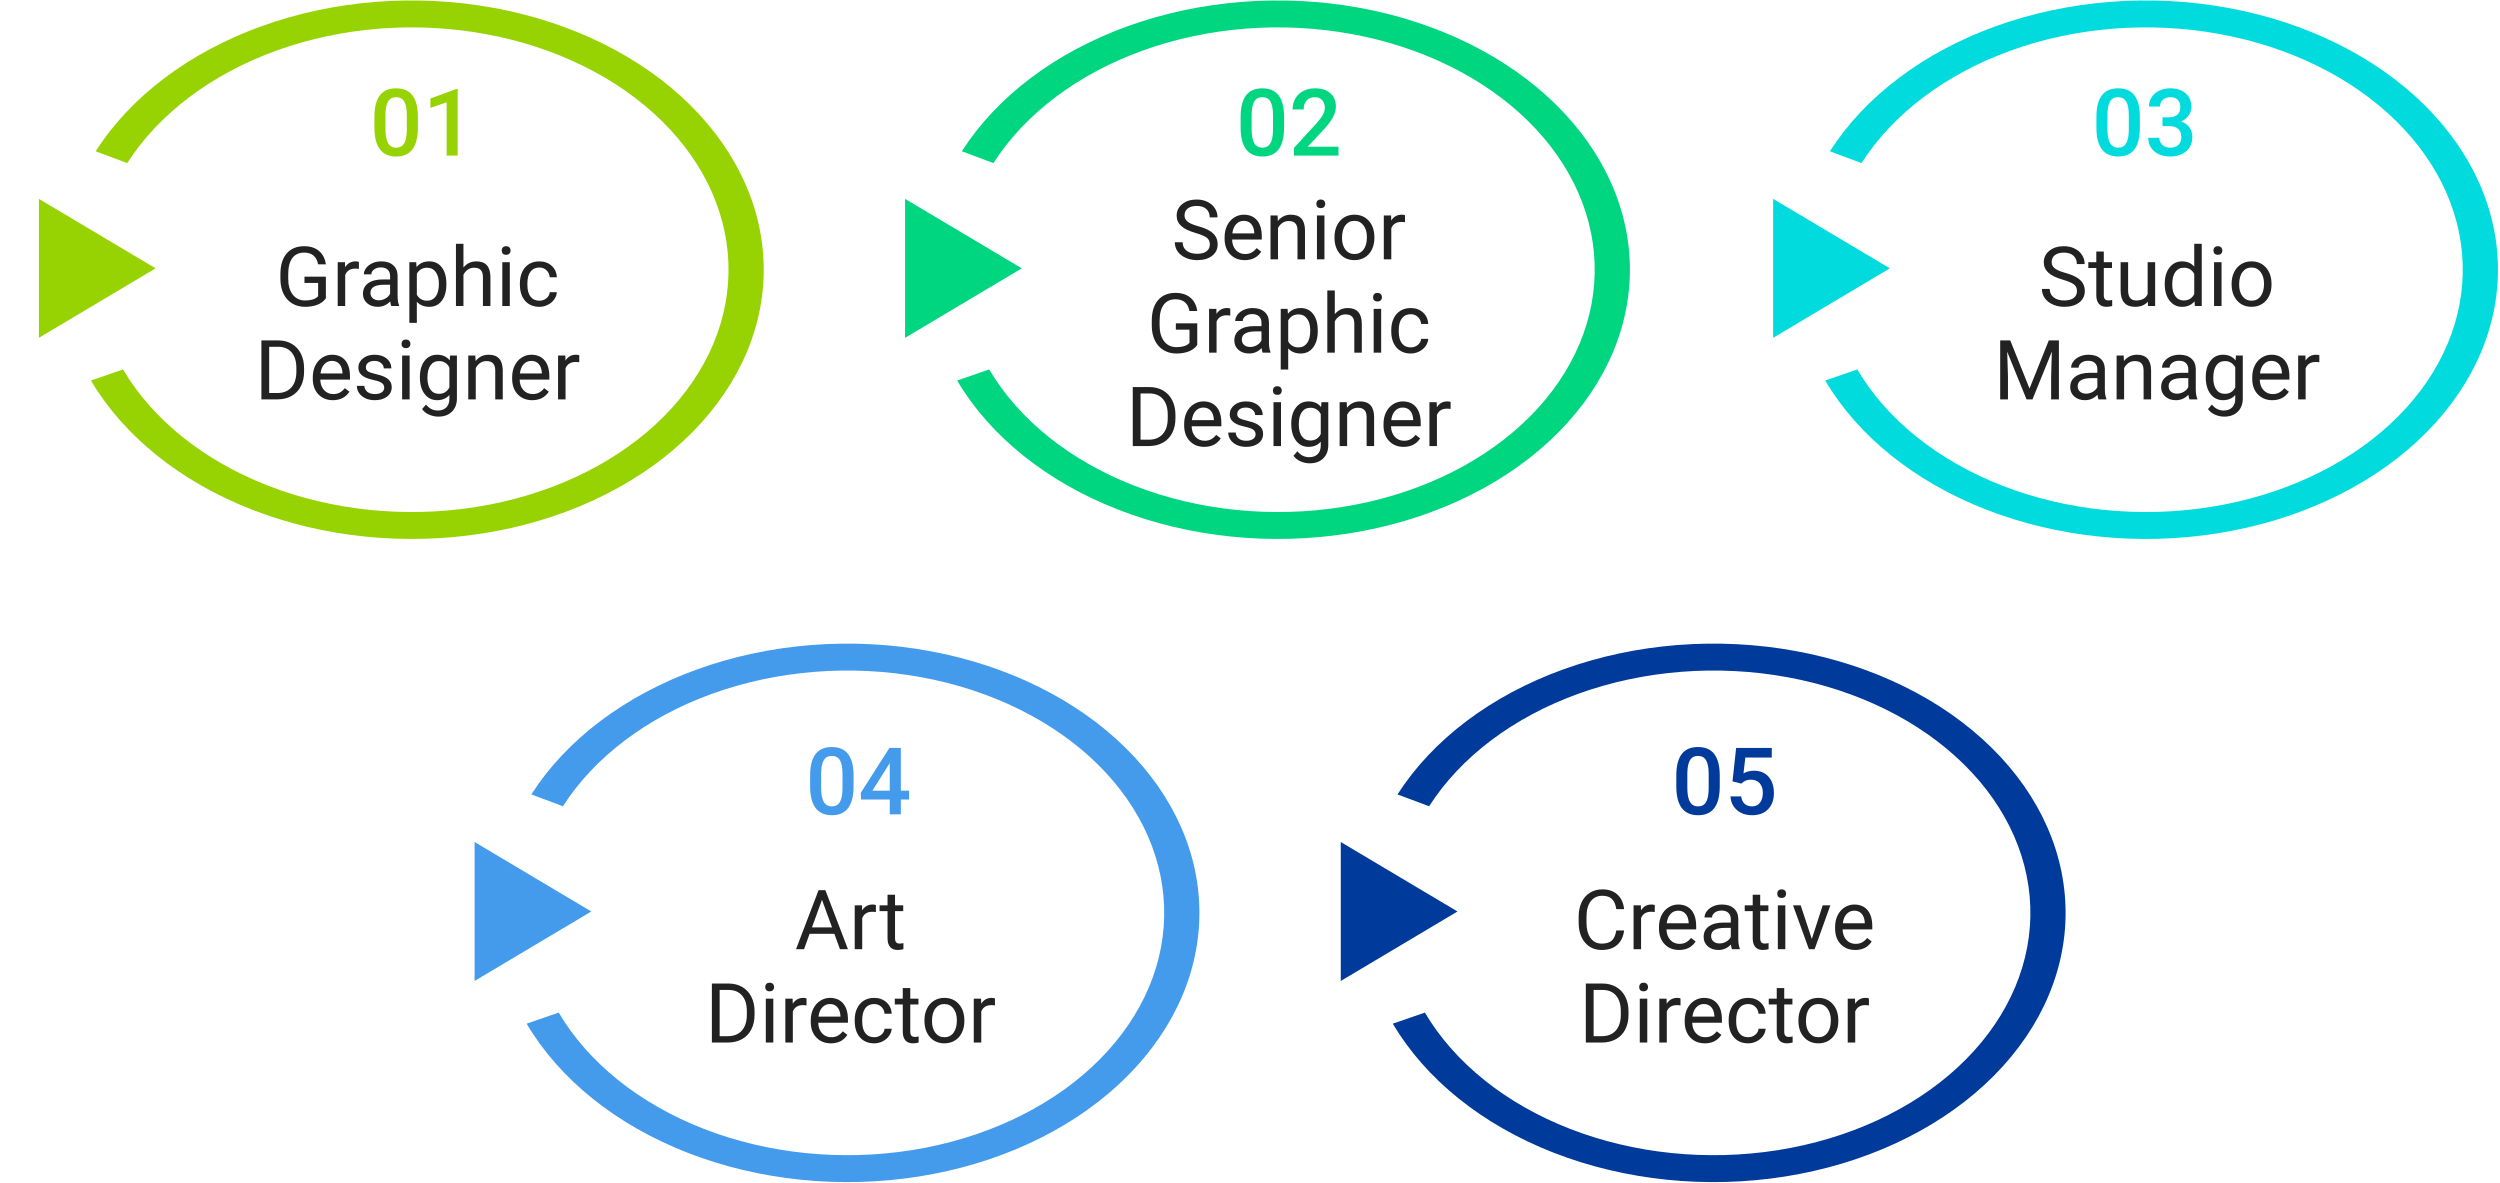 <svg width="482" height="228" viewBox="0 0 482 228" fill="none" xmlns="http://www.w3.org/2000/svg">
	<path d="M160.859 180.031H156.094L155.023 183H153.477L157.82 171.625H159.133L163.484 183H161.945L160.859 180.031ZM156.547 178.797H160.414L158.477 173.477L156.547 178.797ZM168.875 175.844C168.656 175.807 168.419 175.789 168.164 175.789C167.216 175.789 166.573 176.193 166.234 177V183H164.789V174.547H166.195L166.219 175.523C166.693 174.768 167.365 174.391 168.234 174.391C168.516 174.391 168.729 174.427 168.875 174.5V175.844ZM172.562 172.5V174.547H174.141V175.664H172.562V180.906C172.562 181.245 172.633 181.5 172.773 181.672C172.914 181.839 173.154 181.922 173.492 181.922C173.659 181.922 173.888 181.891 174.18 181.828V183C173.799 183.104 173.43 183.156 173.07 183.156C172.424 183.156 171.938 182.961 171.609 182.57C171.281 182.18 171.117 181.625 171.117 180.906V175.664H169.578V174.547H171.117V172.5H172.562ZM137.25 201V189.625H140.461C141.451 189.625 142.326 189.844 143.086 190.281C143.846 190.719 144.432 191.341 144.844 192.148C145.26 192.956 145.471 193.883 145.477 194.93V195.656C145.477 196.729 145.268 197.669 144.852 198.477C144.44 199.284 143.849 199.904 143.078 200.336C142.312 200.768 141.419 200.99 140.398 201H137.25ZM138.75 190.859V199.773H140.328C141.484 199.773 142.383 199.414 143.023 198.695C143.669 197.977 143.992 196.953 143.992 195.625V194.961C143.992 193.669 143.688 192.667 143.078 191.953C142.474 191.234 141.615 190.87 140.5 190.859H138.75ZM149.094 201H147.648V192.547H149.094V201ZM147.531 190.305C147.531 190.07 147.602 189.872 147.742 189.711C147.888 189.549 148.102 189.469 148.383 189.469C148.664 189.469 148.878 189.549 149.023 189.711C149.169 189.872 149.242 190.07 149.242 190.305C149.242 190.539 149.169 190.734 149.023 190.891C148.878 191.047 148.664 191.125 148.383 191.125C148.102 191.125 147.888 191.047 147.742 190.891C147.602 190.734 147.531 190.539 147.531 190.305ZM155.5 193.844C155.281 193.807 155.044 193.789 154.789 193.789C153.841 193.789 153.198 194.193 152.859 195V201H151.414V192.547H152.82L152.844 193.523C153.318 192.768 153.99 192.391 154.859 192.391C155.141 192.391 155.354 192.427 155.5 192.5V193.844ZM160.188 201.156C159.042 201.156 158.109 200.781 157.391 200.031C156.672 199.276 156.312 198.268 156.312 197.008V196.742C156.312 195.904 156.471 195.156 156.789 194.5C157.112 193.839 157.56 193.323 158.133 192.953C158.711 192.578 159.336 192.391 160.008 192.391C161.107 192.391 161.961 192.753 162.57 193.477C163.18 194.201 163.484 195.237 163.484 196.586V197.188H157.758C157.779 198.021 158.021 198.695 158.484 199.211C158.953 199.721 159.547 199.977 160.266 199.977C160.776 199.977 161.208 199.872 161.562 199.664C161.917 199.456 162.227 199.18 162.492 198.836L163.375 199.523C162.667 200.612 161.604 201.156 160.188 201.156ZM160.008 193.578C159.424 193.578 158.935 193.792 158.539 194.219C158.143 194.641 157.898 195.234 157.805 196H162.039V195.891C161.997 195.156 161.799 194.589 161.445 194.188C161.091 193.781 160.612 193.578 160.008 193.578ZM168.555 199.977C169.07 199.977 169.521 199.82 169.906 199.508C170.292 199.195 170.505 198.805 170.547 198.336H171.914C171.888 198.82 171.721 199.281 171.414 199.719C171.107 200.156 170.695 200.505 170.18 200.766C169.669 201.026 169.128 201.156 168.555 201.156C167.404 201.156 166.487 200.773 165.805 200.008C165.128 199.237 164.789 198.185 164.789 196.852V196.609C164.789 195.786 164.94 195.055 165.242 194.414C165.544 193.773 165.977 193.276 166.539 192.922C167.107 192.568 167.776 192.391 168.547 192.391C169.495 192.391 170.281 192.674 170.906 193.242C171.536 193.81 171.872 194.547 171.914 195.453H170.547C170.505 194.906 170.297 194.458 169.922 194.109C169.552 193.755 169.094 193.578 168.547 193.578C167.812 193.578 167.242 193.844 166.836 194.375C166.435 194.901 166.234 195.664 166.234 196.664V196.938C166.234 197.911 166.435 198.661 166.836 199.188C167.237 199.714 167.81 199.977 168.555 199.977ZM175.5 190.5V192.547H177.078V193.664H175.5V198.906C175.5 199.245 175.57 199.5 175.711 199.672C175.852 199.839 176.091 199.922 176.43 199.922C176.596 199.922 176.826 199.891 177.117 199.828V201C176.737 201.104 176.367 201.156 176.008 201.156C175.362 201.156 174.875 200.961 174.547 200.57C174.219 200.18 174.055 199.625 174.055 198.906V193.664H172.516V192.547H174.055V190.5H175.5ZM178.234 196.695C178.234 195.867 178.396 195.122 178.719 194.461C179.047 193.799 179.5 193.289 180.078 192.93C180.661 192.57 181.326 192.391 182.07 192.391C183.221 192.391 184.151 192.789 184.859 193.586C185.573 194.383 185.93 195.443 185.93 196.766V196.867C185.93 197.69 185.771 198.43 185.453 199.086C185.141 199.737 184.69 200.245 184.102 200.609C183.518 200.974 182.846 201.156 182.086 201.156C180.94 201.156 180.01 200.758 179.297 199.961C178.589 199.164 178.234 198.109 178.234 196.797V196.695ZM179.688 196.867C179.688 197.805 179.904 198.557 180.336 199.125C180.773 199.693 181.357 199.977 182.086 199.977C182.82 199.977 183.404 199.69 183.836 199.117C184.268 198.539 184.484 197.732 184.484 196.695C184.484 195.768 184.263 195.018 183.82 194.445C183.383 193.867 182.799 193.578 182.07 193.578C181.357 193.578 180.781 193.862 180.344 194.43C179.906 194.997 179.688 195.81 179.688 196.867ZM191.828 193.844C191.609 193.807 191.372 193.789 191.117 193.789C190.169 193.789 189.526 194.193 189.188 195V201H187.742V192.547H189.148L189.172 193.523C189.646 192.768 190.318 192.391 191.188 192.391C191.469 192.391 191.682 192.427 191.828 192.5V193.844Z" fill="#222222"/>
	<path d="M164.568 151.612C164.568 153.452 164.223 154.841 163.531 155.778C162.846 156.71 161.8 157.176 160.394 157.176C159.011 157.176 157.968 156.722 157.265 155.813C156.567 154.899 156.21 153.549 156.192 151.762V149.547C156.192 147.707 156.535 146.327 157.221 145.407C157.912 144.487 158.964 144.027 160.376 144.027C161.776 144.027 162.819 144.476 163.505 145.372C164.196 146.269 164.551 147.61 164.568 149.397V151.612ZM162.433 149.222C162.433 148.021 162.269 147.142 161.94 146.585C161.612 146.022 161.091 145.741 160.376 145.741C159.679 145.741 159.166 146.008 158.838 146.541C158.51 147.068 158.337 147.895 158.319 149.02V151.92C158.319 153.115 158.486 154.006 158.82 154.592C159.154 155.178 159.679 155.471 160.394 155.471C161.079 155.471 161.586 155.201 161.914 154.662C162.242 154.117 162.415 153.268 162.433 152.113V149.222ZM173.683 152.438H175.273V154.152H173.683V157H171.547V154.152H166.019L165.957 152.852L171.477 144.203H173.683V152.438ZM168.198 152.438H171.547V147.095L171.389 147.376L168.198 152.438Z" fill="#449BEC"/>
	<path d="M331.568 151.612C331.568 153.452 331.223 154.841 330.531 155.778C329.846 156.71 328.8 157.176 327.394 157.176C326.011 157.176 324.968 156.722 324.265 155.813C323.567 154.899 323.21 153.549 323.192 151.762V149.547C323.192 147.707 323.535 146.327 324.221 145.407C324.912 144.487 325.964 144.027 327.376 144.027C328.776 144.027 329.819 144.476 330.505 145.372C331.196 146.269 331.551 147.61 331.568 149.397V151.612ZM329.433 149.222C329.433 148.021 329.269 147.142 328.94 146.585C328.612 146.022 328.091 145.741 327.376 145.741C326.679 145.741 326.166 146.008 325.838 146.541C325.51 147.068 325.337 147.895 325.319 149.02V151.92C325.319 153.115 325.486 154.006 325.82 154.592C326.154 155.178 326.679 155.471 327.394 155.471C328.079 155.471 328.586 155.201 328.914 154.662C329.242 154.117 329.415 153.268 329.433 152.113V149.222ZM334.029 150.654L334.724 144.203H341.597V146.049H336.499L336.147 149.107C336.739 148.768 337.407 148.598 338.151 148.598C339.37 148.598 340.316 148.987 340.99 149.767C341.67 150.546 342.01 151.595 342.01 152.913C342.01 154.214 341.635 155.251 340.885 156.024C340.135 156.792 339.106 157.176 337.8 157.176C336.628 157.176 335.655 156.845 334.882 156.183C334.114 155.515 333.698 154.636 333.634 153.546H335.699C335.781 154.167 336.004 154.645 336.367 154.979C336.73 155.307 337.205 155.471 337.791 155.471C338.447 155.471 338.957 155.236 339.32 154.768C339.689 154.299 339.874 153.66 339.874 152.852C339.874 152.072 339.672 151.457 339.268 151.006C338.863 150.549 338.307 150.32 337.598 150.32C337.211 150.32 336.883 150.373 336.613 150.479C336.344 150.578 336.051 150.777 335.734 151.076L334.029 150.654Z" fill="#003A9B"/>
	<path d="M102.439 153.164C109.225 142.567 120.528 134.055 134.486 129.03C148.444 124.005 164.223 122.768 179.223 125.523C194.223 128.277 207.549 134.858 217.005 144.182C226.46 153.505 231.48 165.015 231.238 176.813C230.997 188.612 225.507 199.996 215.675 209.088C205.842 218.18 192.253 224.439 177.147 226.832C162.042 229.225 146.321 227.611 132.576 222.254C118.831 216.897 107.882 208.118 101.533 197.364L107.718 195.227C113.432 204.906 123.286 212.807 135.657 217.629C148.027 222.45 162.176 223.903 175.771 221.749C189.366 219.595 201.596 213.962 210.445 205.779C219.295 197.596 224.235 187.351 224.453 176.732C224.671 166.113 220.152 155.755 211.642 147.363C203.133 138.972 191.139 133.049 177.639 130.57C164.139 128.091 149.938 129.205 137.376 133.727C124.814 138.249 114.641 145.91 108.533 155.447L102.439 153.164Z" fill="#449BEC"/>
	<path d="M114 175.736L91.5 189.131L91.5 162.341L114 175.736Z" fill="#449BEC"/>
	<path d="M313.125 179.391C312.984 180.594 312.539 181.523 311.789 182.18C311.044 182.831 310.052 183.156 308.812 183.156C307.469 183.156 306.391 182.674 305.578 181.711C304.771 180.747 304.367 179.458 304.367 177.844V176.75C304.367 175.693 304.555 174.763 304.93 173.961C305.31 173.159 305.846 172.544 306.539 172.117C307.232 171.685 308.034 171.469 308.945 171.469C310.154 171.469 311.122 171.807 311.852 172.484C312.581 173.156 313.005 174.089 313.125 175.281H311.617C311.487 174.375 311.203 173.719 310.766 173.312C310.333 172.906 309.727 172.703 308.945 172.703C307.987 172.703 307.234 173.057 306.688 173.766C306.146 174.474 305.875 175.482 305.875 176.789V177.891C305.875 179.125 306.133 180.107 306.648 180.836C307.164 181.565 307.885 181.93 308.812 181.93C309.646 181.93 310.284 181.742 310.727 181.367C311.174 180.987 311.471 180.328 311.617 179.391H313.125ZM319.039 175.844C318.82 175.807 318.583 175.789 318.328 175.789C317.38 175.789 316.737 176.193 316.398 177V183H314.953V174.547H316.359L316.383 175.523C316.857 174.768 317.529 174.391 318.398 174.391C318.68 174.391 318.893 174.427 319.039 174.5V175.844ZM323.727 183.156C322.581 183.156 321.648 182.781 320.93 182.031C320.211 181.276 319.852 180.268 319.852 179.008V178.742C319.852 177.904 320.01 177.156 320.328 176.5C320.651 175.839 321.099 175.323 321.672 174.953C322.25 174.578 322.875 174.391 323.547 174.391C324.646 174.391 325.5 174.753 326.109 175.477C326.719 176.201 327.023 177.237 327.023 178.586V179.188H321.297C321.318 180.021 321.56 180.695 322.023 181.211C322.492 181.721 323.086 181.977 323.805 181.977C324.315 181.977 324.747 181.872 325.102 181.664C325.456 181.456 325.766 181.18 326.031 180.836L326.914 181.523C326.206 182.612 325.143 183.156 323.727 183.156ZM323.547 175.578C322.964 175.578 322.474 175.792 322.078 176.219C321.682 176.641 321.438 177.234 321.344 178H325.578V177.891C325.536 177.156 325.339 176.589 324.984 176.188C324.63 175.781 324.151 175.578 323.547 175.578ZM333.922 183C333.839 182.833 333.771 182.536 333.719 182.109C333.047 182.807 332.245 183.156 331.312 183.156C330.479 183.156 329.794 182.922 329.258 182.453C328.727 181.979 328.461 181.38 328.461 180.656C328.461 179.776 328.794 179.094 329.461 178.609C330.133 178.12 331.076 177.875 332.289 177.875H333.695V177.211C333.695 176.706 333.544 176.305 333.242 176.008C332.94 175.706 332.495 175.555 331.906 175.555C331.391 175.555 330.958 175.685 330.609 175.945C330.26 176.206 330.086 176.521 330.086 176.891H328.633C328.633 176.469 328.781 176.062 329.078 175.672C329.38 175.276 329.786 174.964 330.297 174.734C330.812 174.505 331.378 174.391 331.992 174.391C332.966 174.391 333.729 174.635 334.281 175.125C334.833 175.609 335.12 176.279 335.141 177.133V181.023C335.141 181.799 335.24 182.417 335.438 182.875V183H333.922ZM331.523 181.898C331.977 181.898 332.406 181.781 332.812 181.547C333.219 181.312 333.513 181.008 333.695 180.633V178.898H332.562C330.792 178.898 329.906 179.417 329.906 180.453C329.906 180.906 330.057 181.26 330.359 181.516C330.661 181.771 331.049 181.898 331.523 181.898ZM339.367 172.5V174.547H340.945V175.664H339.367V180.906C339.367 181.245 339.438 181.5 339.578 181.672C339.719 181.839 339.958 181.922 340.297 181.922C340.464 181.922 340.693 181.891 340.984 181.828V183C340.604 183.104 340.234 183.156 339.875 183.156C339.229 183.156 338.742 182.961 338.414 182.57C338.086 182.18 337.922 181.625 337.922 180.906V175.664H336.383V174.547H337.922V172.5H339.367ZM344.211 183H342.766V174.547H344.211V183ZM342.648 172.305C342.648 172.07 342.719 171.872 342.859 171.711C343.005 171.549 343.219 171.469 343.5 171.469C343.781 171.469 343.995 171.549 344.141 171.711C344.286 171.872 344.359 172.07 344.359 172.305C344.359 172.539 344.286 172.734 344.141 172.891C343.995 173.047 343.781 173.125 343.5 173.125C343.219 173.125 343.005 173.047 342.859 172.891C342.719 172.734 342.648 172.539 342.648 172.305ZM349.32 181.039L351.414 174.547H352.891L349.859 183H348.758L345.695 174.547H347.172L349.32 181.039ZM357.68 183.156C356.534 183.156 355.602 182.781 354.883 182.031C354.164 181.276 353.805 180.268 353.805 179.008V178.742C353.805 177.904 353.964 177.156 354.281 176.5C354.604 175.839 355.052 175.323 355.625 174.953C356.203 174.578 356.828 174.391 357.5 174.391C358.599 174.391 359.453 174.753 360.062 175.477C360.672 176.201 360.977 177.237 360.977 178.586V179.188H355.25C355.271 180.021 355.513 180.695 355.977 181.211C356.445 181.721 357.039 181.977 357.758 181.977C358.268 181.977 358.701 181.872 359.055 181.664C359.409 181.456 359.719 181.18 359.984 180.836L360.867 181.523C360.159 182.612 359.096 183.156 357.68 183.156ZM357.5 175.578C356.917 175.578 356.427 175.792 356.031 176.219C355.635 176.641 355.391 177.234 355.297 178H359.531V177.891C359.49 177.156 359.292 176.589 358.938 176.188C358.583 175.781 358.104 175.578 357.5 175.578ZM305.75 201V189.625H308.961C309.951 189.625 310.826 189.844 311.586 190.281C312.346 190.719 312.932 191.341 313.344 192.148C313.76 192.956 313.971 193.883 313.977 194.93V195.656C313.977 196.729 313.768 197.669 313.352 198.477C312.94 199.284 312.349 199.904 311.578 200.336C310.812 200.768 309.919 200.99 308.898 201H305.75ZM307.25 190.859V199.773H308.828C309.984 199.773 310.883 199.414 311.523 198.695C312.169 197.977 312.492 196.953 312.492 195.625V194.961C312.492 193.669 312.188 192.667 311.578 191.953C310.974 191.234 310.115 190.87 309 190.859H307.25ZM317.594 201H316.148V192.547H317.594V201ZM316.031 190.305C316.031 190.07 316.102 189.872 316.242 189.711C316.388 189.549 316.602 189.469 316.883 189.469C317.164 189.469 317.378 189.549 317.523 189.711C317.669 189.872 317.742 190.07 317.742 190.305C317.742 190.539 317.669 190.734 317.523 190.891C317.378 191.047 317.164 191.125 316.883 191.125C316.602 191.125 316.388 191.047 316.242 190.891C316.102 190.734 316.031 190.539 316.031 190.305ZM324 193.844C323.781 193.807 323.544 193.789 323.289 193.789C322.341 193.789 321.698 194.193 321.359 195V201H319.914V192.547H321.32L321.344 193.523C321.818 192.768 322.49 192.391 323.359 192.391C323.641 192.391 323.854 192.427 324 192.5V193.844ZM328.688 201.156C327.542 201.156 326.609 200.781 325.891 200.031C325.172 199.276 324.812 198.268 324.812 197.008V196.742C324.812 195.904 324.971 195.156 325.289 194.5C325.612 193.839 326.06 193.323 326.633 192.953C327.211 192.578 327.836 192.391 328.508 192.391C329.607 192.391 330.461 192.753 331.07 193.477C331.68 194.201 331.984 195.237 331.984 196.586V197.188H326.258C326.279 198.021 326.521 198.695 326.984 199.211C327.453 199.721 328.047 199.977 328.766 199.977C329.276 199.977 329.708 199.872 330.062 199.664C330.417 199.456 330.727 199.18 330.992 198.836L331.875 199.523C331.167 200.612 330.104 201.156 328.688 201.156ZM328.508 193.578C327.924 193.578 327.435 193.792 327.039 194.219C326.643 194.641 326.398 195.234 326.305 196H330.539V195.891C330.497 195.156 330.299 194.589 329.945 194.188C329.591 193.781 329.112 193.578 328.508 193.578ZM337.055 199.977C337.57 199.977 338.021 199.82 338.406 199.508C338.792 199.195 339.005 198.805 339.047 198.336H340.414C340.388 198.82 340.221 199.281 339.914 199.719C339.607 200.156 339.195 200.505 338.68 200.766C338.169 201.026 337.628 201.156 337.055 201.156C335.904 201.156 334.987 200.773 334.305 200.008C333.628 199.237 333.289 198.185 333.289 196.852V196.609C333.289 195.786 333.44 195.055 333.742 194.414C334.044 193.773 334.477 193.276 335.039 192.922C335.607 192.568 336.276 192.391 337.047 192.391C337.995 192.391 338.781 192.674 339.406 193.242C340.036 193.81 340.372 194.547 340.414 195.453H339.047C339.005 194.906 338.797 194.458 338.422 194.109C338.052 193.755 337.594 193.578 337.047 193.578C336.312 193.578 335.742 193.844 335.336 194.375C334.935 194.901 334.734 195.664 334.734 196.664V196.938C334.734 197.911 334.935 198.661 335.336 199.188C335.737 199.714 336.31 199.977 337.055 199.977ZM344 190.5V192.547H345.578V193.664H344V198.906C344 199.245 344.07 199.5 344.211 199.672C344.352 199.839 344.591 199.922 344.93 199.922C345.096 199.922 345.326 199.891 345.617 199.828V201C345.237 201.104 344.867 201.156 344.508 201.156C343.862 201.156 343.375 200.961 343.047 200.57C342.719 200.18 342.555 199.625 342.555 198.906V193.664H341.016V192.547H342.555V190.5H344ZM346.734 196.695C346.734 195.867 346.896 195.122 347.219 194.461C347.547 193.799 348 193.289 348.578 192.93C349.161 192.57 349.826 192.391 350.57 192.391C351.721 192.391 352.651 192.789 353.359 193.586C354.073 194.383 354.43 195.443 354.43 196.766V196.867C354.43 197.69 354.271 198.43 353.953 199.086C353.641 199.737 353.19 200.245 352.602 200.609C352.018 200.974 351.346 201.156 350.586 201.156C349.44 201.156 348.51 200.758 347.797 199.961C347.089 199.164 346.734 198.109 346.734 196.797V196.695ZM348.188 196.867C348.188 197.805 348.404 198.557 348.836 199.125C349.273 199.693 349.857 199.977 350.586 199.977C351.32 199.977 351.904 199.69 352.336 199.117C352.768 198.539 352.984 197.732 352.984 196.695C352.984 195.768 352.763 195.018 352.32 194.445C351.883 193.867 351.299 193.578 350.57 193.578C349.857 193.578 349.281 193.862 348.844 194.43C348.406 194.997 348.188 195.81 348.188 196.867ZM360.328 193.844C360.109 193.807 359.872 193.789 359.617 193.789C358.669 193.789 358.026 194.193 357.688 195V201H356.242V192.547H357.648L357.672 193.523C358.146 192.768 358.818 192.391 359.688 192.391C359.969 192.391 360.182 192.427 360.328 192.5V193.844Z" fill="#222222"/>
	<path d="M269.439 153.164C276.225 142.567 287.528 134.055 301.486 129.03C315.444 124.005 331.223 122.768 346.223 125.523C361.223 128.277 374.549 134.858 384.005 144.182C393.46 153.505 398.48 165.015 398.238 176.813C397.997 188.612 392.507 199.996 382.675 209.088C372.842 218.18 359.253 224.439 344.147 226.832C329.042 229.225 313.321 227.611 299.576 222.254C285.831 216.897 274.882 208.118 268.533 197.364L274.718 195.227C280.432 204.906 290.286 212.807 302.657 217.629C315.027 222.45 329.176 223.903 342.771 221.749C356.366 219.595 368.596 213.962 377.445 205.779C386.295 197.596 391.235 187.351 391.453 176.732C391.671 166.113 387.152 155.755 378.642 147.363C370.133 138.972 358.139 133.049 344.639 130.57C331.139 128.091 316.938 129.205 304.376 133.727C291.814 138.249 281.641 145.91 275.533 155.447L269.439 153.164Z" fill="#003A9B"/>
	<path d="M281 175.736L258.5 189.131L258.5 162.341L281 175.736Z" fill="#003A9B"/>
	<path d="M62.828 57.508C62.443 58.06 61.904 58.474 61.211 58.75C60.523 59.021 59.721 59.156 58.805 59.156C57.878 59.156 57.055 58.94 56.336 58.508C55.617 58.07 55.06 57.45 54.664 56.648C54.273 55.846 54.073 54.917 54.062 53.859V52.867C54.062 51.154 54.461 49.825 55.258 48.883C56.06 47.94 57.185 47.469 58.633 47.469C59.82 47.469 60.776 47.773 61.5 48.383C62.224 48.987 62.667 49.846 62.828 50.961H61.328C61.047 49.456 60.151 48.703 58.641 48.703C57.635 48.703 56.872 49.057 56.352 49.766C55.836 50.469 55.575 51.49 55.57 52.828V53.758C55.57 55.034 55.862 56.05 56.445 56.805C57.029 57.555 57.818 57.93 58.812 57.93C59.375 57.93 59.867 57.867 60.289 57.742C60.711 57.617 61.06 57.406 61.336 57.109V54.555H58.703V53.336H62.828V57.508ZM69.195 51.844C68.977 51.807 68.74 51.789 68.484 51.789C67.537 51.789 66.893 52.193 66.555 53V59H65.109V50.547H66.516L66.539 51.523C67.013 50.768 67.685 50.391 68.555 50.391C68.836 50.391 69.049 50.427 69.195 50.5V51.844ZM75.438 59C75.354 58.833 75.287 58.536 75.234 58.109C74.562 58.807 73.76 59.156 72.828 59.156C71.995 59.156 71.31 58.922 70.773 58.453C70.242 57.979 69.977 57.38 69.977 56.656C69.977 55.776 70.31 55.094 70.977 54.609C71.648 54.12 72.591 53.875 73.805 53.875H75.211V53.211C75.211 52.706 75.06 52.305 74.758 52.008C74.456 51.706 74.01 51.555 73.422 51.555C72.906 51.555 72.474 51.685 72.125 51.945C71.776 52.206 71.602 52.521 71.602 52.891H70.148C70.148 52.469 70.297 52.062 70.594 51.672C70.896 51.276 71.302 50.964 71.812 50.734C72.328 50.505 72.893 50.391 73.508 50.391C74.482 50.391 75.245 50.635 75.797 51.125C76.349 51.609 76.635 52.279 76.656 53.133V57.023C76.656 57.8 76.755 58.417 76.953 58.875V59H75.438ZM73.039 57.898C73.492 57.898 73.922 57.781 74.328 57.547C74.734 57.312 75.029 57.008 75.211 56.633V54.898H74.078C72.307 54.898 71.422 55.417 71.422 56.453C71.422 56.906 71.573 57.26 71.875 57.516C72.177 57.771 72.565 57.898 73.039 57.898ZM86.062 54.867C86.062 56.154 85.768 57.19 85.18 57.977C84.591 58.763 83.794 59.156 82.789 59.156C81.763 59.156 80.956 58.831 80.367 58.18V62.25H78.922V50.547H80.242L80.312 51.484C80.901 50.755 81.719 50.391 82.766 50.391C83.781 50.391 84.583 50.773 85.172 51.539C85.766 52.305 86.062 53.37 86.062 54.734V54.867ZM84.617 54.703C84.617 53.75 84.414 52.997 84.008 52.445C83.602 51.893 83.044 51.617 82.336 51.617C81.461 51.617 80.805 52.005 80.367 52.781V56.82C80.799 57.591 81.461 57.977 82.352 57.977C83.044 57.977 83.594 57.703 84 57.156C84.412 56.604 84.617 55.786 84.617 54.703ZM89.352 51.57C89.992 50.784 90.826 50.391 91.852 50.391C93.638 50.391 94.539 51.398 94.555 53.414V59H93.109V53.406C93.104 52.797 92.963 52.346 92.688 52.055C92.417 51.763 91.992 51.617 91.414 51.617C90.945 51.617 90.534 51.742 90.18 51.992C89.826 52.242 89.549 52.57 89.352 52.977V59H87.906V47H89.352V51.57ZM98.289 59H96.844V50.547H98.289V59ZM96.727 48.305C96.727 48.07 96.797 47.872 96.938 47.711C97.083 47.55 97.297 47.469 97.578 47.469C97.859 47.469 98.073 47.55 98.219 47.711C98.365 47.872 98.438 48.07 98.438 48.305C98.438 48.539 98.365 48.734 98.219 48.891C98.073 49.047 97.859 49.125 97.578 49.125C97.297 49.125 97.083 49.047 96.938 48.891C96.797 48.734 96.727 48.539 96.727 48.305ZM104 57.977C104.516 57.977 104.966 57.82 105.352 57.508C105.737 57.195 105.951 56.805 105.992 56.336H107.359C107.333 56.82 107.167 57.281 106.859 57.719C106.552 58.156 106.141 58.505 105.625 58.766C105.115 59.026 104.573 59.156 104 59.156C102.849 59.156 101.932 58.773 101.25 58.008C100.573 57.237 100.234 56.185 100.234 54.852V54.609C100.234 53.786 100.385 53.055 100.688 52.414C100.99 51.773 101.422 51.276 101.984 50.922C102.552 50.568 103.221 50.391 103.992 50.391C104.94 50.391 105.727 50.675 106.352 51.242C106.982 51.81 107.318 52.547 107.359 53.453H105.992C105.951 52.906 105.742 52.458 105.367 52.109C104.997 51.755 104.539 51.578 103.992 51.578C103.258 51.578 102.688 51.844 102.281 52.375C101.88 52.901 101.68 53.664 101.68 54.664V54.938C101.68 55.911 101.88 56.661 102.281 57.188C102.682 57.714 103.255 57.977 104 57.977ZM50.398 77V65.625H53.609C54.599 65.625 55.474 65.844 56.234 66.281C56.995 66.719 57.581 67.341 57.992 68.148C58.409 68.956 58.62 69.883 58.625 70.93V71.656C58.625 72.729 58.417 73.669 58 74.477C57.589 75.284 56.997 75.904 56.227 76.336C55.461 76.768 54.568 76.99 53.547 77H50.398ZM51.898 66.859V75.773H53.477C54.633 75.773 55.531 75.414 56.172 74.695C56.818 73.977 57.141 72.953 57.141 71.625V70.961C57.141 69.669 56.836 68.667 56.227 67.953C55.622 67.234 54.763 66.87 53.648 66.859H51.898ZM64.18 77.156C63.034 77.156 62.102 76.781 61.383 76.031C60.664 75.276 60.305 74.268 60.305 73.008V72.742C60.305 71.904 60.464 71.156 60.781 70.5C61.104 69.838 61.552 69.323 62.125 68.953C62.703 68.578 63.328 68.391 64 68.391C65.099 68.391 65.953 68.753 66.562 69.477C67.172 70.201 67.477 71.237 67.477 72.586V73.188H61.75C61.771 74.021 62.013 74.695 62.477 75.211C62.945 75.721 63.539 75.977 64.258 75.977C64.768 75.977 65.201 75.872 65.555 75.664C65.909 75.456 66.219 75.18 66.484 74.836L67.367 75.523C66.659 76.612 65.596 77.156 64.18 77.156ZM64 69.578C63.417 69.578 62.927 69.792 62.531 70.219C62.135 70.641 61.891 71.234 61.797 72H66.031V71.891C65.99 71.156 65.792 70.588 65.438 70.188C65.083 69.781 64.604 69.578 64 69.578ZM74.078 74.758C74.078 74.367 73.93 74.065 73.633 73.852C73.341 73.633 72.828 73.445 72.094 73.289C71.365 73.133 70.784 72.945 70.352 72.727C69.924 72.508 69.607 72.247 69.398 71.945C69.195 71.643 69.094 71.284 69.094 70.867C69.094 70.174 69.385 69.588 69.969 69.109C70.557 68.63 71.307 68.391 72.219 68.391C73.177 68.391 73.953 68.638 74.547 69.133C75.146 69.628 75.445 70.26 75.445 71.031H73.992C73.992 70.635 73.823 70.294 73.484 70.008C73.151 69.721 72.729 69.578 72.219 69.578C71.693 69.578 71.281 69.693 70.984 69.922C70.688 70.151 70.539 70.451 70.539 70.82C70.539 71.169 70.677 71.432 70.953 71.609C71.229 71.787 71.727 71.956 72.445 72.117C73.169 72.279 73.755 72.471 74.203 72.695C74.651 72.919 74.982 73.19 75.195 73.508C75.414 73.82 75.523 74.203 75.523 74.656C75.523 75.412 75.221 76.018 74.617 76.477C74.013 76.93 73.229 77.156 72.266 77.156C71.588 77.156 70.99 77.037 70.469 76.797C69.948 76.557 69.539 76.224 69.242 75.797C68.951 75.365 68.805 74.898 68.805 74.398H70.25C70.276 74.883 70.469 75.268 70.828 75.555C71.193 75.836 71.672 75.977 72.266 75.977C72.812 75.977 73.25 75.867 73.578 75.648C73.912 75.424 74.078 75.128 74.078 74.758ZM78.977 77H77.531V68.547H78.977V77ZM77.414 66.305C77.414 66.07 77.484 65.872 77.625 65.711C77.771 65.549 77.984 65.469 78.266 65.469C78.547 65.469 78.76 65.549 78.906 65.711C79.052 65.872 79.125 66.07 79.125 66.305C79.125 66.539 79.052 66.734 78.906 66.891C78.76 67.047 78.547 67.125 78.266 67.125C77.984 67.125 77.771 67.047 77.625 66.891C77.484 66.734 77.414 66.539 77.414 66.305ZM80.953 72.703C80.953 71.385 81.258 70.338 81.867 69.562C82.477 68.781 83.284 68.391 84.289 68.391C85.32 68.391 86.125 68.755 86.703 69.484L86.773 68.547H88.094V76.797C88.094 77.891 87.768 78.753 87.117 79.383C86.471 80.013 85.602 80.328 84.508 80.328C83.898 80.328 83.302 80.198 82.719 79.938C82.135 79.677 81.69 79.32 81.383 78.867L82.133 78C82.753 78.766 83.51 79.148 84.406 79.148C85.109 79.148 85.656 78.951 86.047 78.555C86.443 78.159 86.641 77.602 86.641 76.883V76.156C86.062 76.823 85.273 77.156 84.273 77.156C83.284 77.156 82.482 76.758 81.867 75.961C81.258 75.164 80.953 74.078 80.953 72.703ZM82.406 72.867C82.406 73.82 82.602 74.57 82.992 75.117C83.383 75.659 83.93 75.93 84.633 75.93C85.544 75.93 86.213 75.516 86.641 74.688V70.828C86.198 70.021 85.534 69.617 84.648 69.617C83.945 69.617 83.396 69.891 83 70.438C82.604 70.984 82.406 71.794 82.406 72.867ZM91.648 68.547L91.695 69.609C92.341 68.797 93.185 68.391 94.227 68.391C96.013 68.391 96.914 69.398 96.93 71.414V77H95.484V71.406C95.479 70.797 95.338 70.346 95.062 70.055C94.792 69.763 94.367 69.617 93.789 69.617C93.32 69.617 92.909 69.742 92.555 69.992C92.201 70.242 91.924 70.57 91.727 70.977V77H90.281V68.547H91.648ZM102.617 77.156C101.471 77.156 100.539 76.781 99.82 76.031C99.102 75.276 98.742 74.268 98.742 73.008V72.742C98.742 71.904 98.901 71.156 99.219 70.5C99.542 69.838 99.99 69.323 100.562 68.953C101.141 68.578 101.766 68.391 102.438 68.391C103.536 68.391 104.391 68.753 105 69.477C105.609 70.201 105.914 71.237 105.914 72.586V73.188H100.188C100.208 74.021 100.451 74.695 100.914 75.211C101.383 75.721 101.977 75.977 102.695 75.977C103.206 75.977 103.638 75.872 103.992 75.664C104.346 75.456 104.656 75.18 104.922 74.836L105.805 75.523C105.096 76.612 104.034 77.156 102.617 77.156ZM102.438 69.578C101.854 69.578 101.365 69.792 100.969 70.219C100.573 70.641 100.328 71.234 100.234 72H104.469V71.891C104.427 71.156 104.229 70.588 103.875 70.188C103.521 69.781 103.042 69.578 102.438 69.578ZM111.68 69.844C111.461 69.807 111.224 69.789 110.969 69.789C110.021 69.789 109.378 70.193 109.039 71V77H107.594V68.547H109L109.023 69.523C109.497 68.768 110.169 68.391 111.039 68.391C111.32 68.391 111.534 68.427 111.68 68.5V69.844Z" fill="#222222"/>
	<path d="M80.568 24.612C80.568 26.452 80.223 27.841 79.531 28.778C78.846 29.71 77.8 30.176 76.394 30.176C75.011 30.176 73.968 29.722 73.265 28.814C72.567 27.899 72.21 26.549 72.192 24.762V22.547C72.192 20.707 72.535 19.327 73.221 18.407C73.912 17.487 74.964 17.027 76.376 17.027C77.776 17.027 78.819 17.476 79.505 18.372C80.196 19.269 80.551 20.61 80.568 22.398V24.612ZM78.433 22.222C78.433 21.02 78.269 20.142 77.94 19.585C77.612 19.023 77.091 18.741 76.376 18.741C75.679 18.741 75.166 19.008 74.838 19.541C74.51 20.068 74.337 20.895 74.319 22.02V24.92C74.319 26.115 74.486 27.006 74.82 27.592C75.154 28.178 75.679 28.471 76.394 28.471C77.079 28.471 77.586 28.201 77.914 27.662C78.242 27.117 78.415 26.268 78.433 25.113V22.222ZM88.241 30H86.114V19.726L82.977 20.798V18.996L87.969 17.159H88.241V30Z" fill="#97D302"/>
	<path d="M247.568 24.612C247.568 26.452 247.223 27.841 246.531 28.778C245.846 29.71 244.8 30.176 243.394 30.176C242.011 30.176 240.968 29.722 240.265 28.814C239.567 27.899 239.21 26.549 239.192 24.762V22.547C239.192 20.707 239.535 19.327 240.221 18.407C240.912 17.487 241.964 17.027 243.376 17.027C244.776 17.027 245.819 17.476 246.505 18.372C247.196 19.269 247.551 20.61 247.568 22.398V24.612ZM245.433 22.222C245.433 21.02 245.269 20.142 244.94 19.585C244.612 19.023 244.091 18.741 243.376 18.741C242.679 18.741 242.166 19.008 241.838 19.541C241.51 20.068 241.337 20.895 241.319 22.02V24.92C241.319 26.115 241.486 27.006 241.82 27.592C242.154 28.178 242.679 28.471 243.394 28.471C244.079 28.471 244.586 28.201 244.914 27.662C245.242 27.117 245.415 26.268 245.433 25.113V22.222ZM258.062 30H249.458V28.532L253.721 23.883C254.336 23.197 254.772 22.626 255.03 22.169C255.294 21.706 255.426 21.243 255.426 20.78C255.426 20.171 255.253 19.679 254.907 19.304C254.567 18.929 254.107 18.741 253.527 18.741C252.836 18.741 252.3 18.952 251.919 19.374C251.538 19.796 251.348 20.373 251.348 21.105H249.212C249.212 20.326 249.388 19.626 249.739 19.005C250.097 18.378 250.604 17.892 251.26 17.546C251.922 17.2 252.684 17.027 253.545 17.027C254.787 17.027 255.766 17.341 256.48 17.968C257.201 18.589 257.562 19.45 257.562 20.552C257.562 21.19 257.38 21.861 257.017 22.564C256.659 23.262 256.07 24.056 255.25 24.946L252.121 28.295H258.062V30Z" fill="#00D680"/>
	<path d="M412.568 24.612C412.568 26.452 412.223 27.841 411.531 28.778C410.846 29.71 409.8 30.176 408.394 30.176C407.011 30.176 405.968 29.722 405.265 28.814C404.567 27.899 404.21 26.549 404.192 24.762V22.547C404.192 20.707 404.535 19.327 405.221 18.407C405.912 17.487 406.964 17.027 408.376 17.027C409.776 17.027 410.819 17.476 411.505 18.372C412.196 19.269 412.551 20.61 412.568 22.398V24.612ZM410.433 22.222C410.433 21.02 410.269 20.142 409.94 19.585C409.612 19.023 409.091 18.741 408.376 18.741C407.679 18.741 407.166 19.008 406.838 19.541C406.51 20.068 406.337 20.895 406.319 22.02V24.92C406.319 26.115 406.486 27.006 406.82 27.592C407.154 28.178 407.679 28.471 408.394 28.471C409.079 28.471 409.586 28.201 409.914 27.662C410.242 27.117 410.415 26.268 410.433 25.113V22.222ZM416.928 22.626H418.229C418.885 22.62 419.403 22.45 419.784 22.116C420.171 21.782 420.364 21.299 420.364 20.666C420.364 20.057 420.203 19.585 419.881 19.251C419.564 18.911 419.078 18.741 418.422 18.741C417.848 18.741 417.376 18.908 417.007 19.242C416.638 19.57 416.453 20.001 416.453 20.534H414.317C414.317 19.878 414.49 19.28 414.836 18.741C415.188 18.202 415.674 17.783 416.295 17.484C416.922 17.18 417.622 17.027 418.396 17.027C419.673 17.027 420.675 17.35 421.401 17.994C422.134 18.633 422.5 19.523 422.5 20.666C422.5 21.24 422.315 21.782 421.946 22.292C421.583 22.796 421.111 23.177 420.531 23.435C421.234 23.675 421.768 24.053 422.131 24.568C422.5 25.084 422.685 25.699 422.685 26.414C422.685 27.562 422.289 28.477 421.498 29.156C420.713 29.836 419.679 30.176 418.396 30.176C417.165 30.176 416.157 29.848 415.372 29.191C414.587 28.535 414.194 27.662 414.194 26.572H416.33C416.33 27.135 416.518 27.592 416.893 27.943C417.273 28.295 417.783 28.471 418.422 28.471C419.084 28.471 419.605 28.295 419.986 27.943C420.367 27.592 420.558 27.082 420.558 26.414C420.558 25.74 420.358 25.222 419.96 24.858C419.562 24.495 418.97 24.314 418.185 24.314H416.928V22.626Z" fill="#01DBDD"/>
	<path d="M18.439 29.164C25.225 18.567 36.528 10.055 50.486 5.03C64.444 0.005 80.223 -1.232 95.223 1.523C110.223 4.277 123.549 10.858 133.005 20.182C142.46 29.505 147.48 41.015 147.238 52.813C146.997 64.612 141.507 75.996 131.675 85.088C121.842 94.18 108.253 100.439 93.147 102.832C78.042 105.225 62.321 103.611 48.576 98.254C34.831 92.897 23.882 84.118 17.533 73.364L23.718 71.227C29.432 80.906 39.286 88.808 51.657 93.629C64.027 98.45 78.176 99.903 91.771 97.749C105.366 95.595 117.596 89.962 126.445 81.779C135.295 73.596 140.235 63.351 140.453 52.732C140.671 42.113 136.152 31.755 127.642 23.363C119.133 14.972 107.139 9.049 93.639 6.57C80.139 4.091 65.938 5.205 53.376 9.727C40.814 14.249 30.641 21.91 24.533 31.447L18.439 29.164Z" fill="#97D302"/>
	<path d="M30 51.736L7.5 65.131L7.5 38.341L30 51.736Z" fill="#97D302"/>
	<path d="M230.547 44.93C229.26 44.56 228.323 44.107 227.734 43.57C227.151 43.029 226.859 42.362 226.859 41.57C226.859 40.675 227.216 39.935 227.93 39.352C228.648 38.763 229.581 38.469 230.727 38.469C231.508 38.469 232.203 38.62 232.812 38.922C233.427 39.224 233.901 39.641 234.234 40.172C234.573 40.703 234.742 41.284 234.742 41.914H233.234C233.234 41.227 233.016 40.688 232.578 40.297C232.141 39.901 231.523 39.703 230.727 39.703C229.987 39.703 229.409 39.867 228.992 40.195C228.581 40.518 228.375 40.969 228.375 41.547C228.375 42.01 228.57 42.404 228.961 42.727C229.357 43.044 230.026 43.336 230.969 43.602C231.917 43.867 232.656 44.161 233.188 44.484C233.724 44.802 234.12 45.175 234.375 45.602C234.635 46.029 234.766 46.531 234.766 47.109C234.766 48.031 234.406 48.771 233.688 49.328C232.969 49.88 232.008 50.156 230.805 50.156C230.023 50.156 229.294 50.008 228.617 49.711C227.94 49.409 227.417 48.997 227.047 48.477C226.682 47.956 226.5 47.365 226.5 46.703H228.008C228.008 47.391 228.26 47.935 228.766 48.336C229.276 48.732 229.956 48.93 230.805 48.93C231.596 48.93 232.203 48.768 232.625 48.445C233.047 48.122 233.258 47.682 233.258 47.125C233.258 46.568 233.062 46.138 232.672 45.836C232.281 45.529 231.573 45.227 230.547 44.93ZM239.977 50.156C238.831 50.156 237.898 49.781 237.18 49.031C236.461 48.276 236.102 47.268 236.102 46.008V45.742C236.102 44.904 236.26 44.156 236.578 43.5C236.901 42.839 237.349 42.323 237.922 41.953C238.5 41.578 239.125 41.391 239.797 41.391C240.896 41.391 241.75 41.753 242.359 42.477C242.969 43.2 243.273 44.237 243.273 45.586V46.188H237.547C237.568 47.021 237.81 47.695 238.273 48.211C238.742 48.721 239.336 48.977 240.055 48.977C240.565 48.977 240.997 48.872 241.352 48.664C241.706 48.456 242.016 48.18 242.281 47.836L243.164 48.523C242.456 49.612 241.393 50.156 239.977 50.156ZM239.797 42.578C239.214 42.578 238.724 42.792 238.328 43.219C237.932 43.641 237.688 44.234 237.594 45H241.828V44.891C241.786 44.156 241.589 43.589 241.234 43.188C240.88 42.781 240.401 42.578 239.797 42.578ZM246.32 41.547L246.367 42.609C247.013 41.797 247.857 41.391 248.898 41.391C250.685 41.391 251.586 42.398 251.602 44.414V50H250.156V44.406C250.151 43.797 250.01 43.346 249.734 43.055C249.464 42.763 249.039 42.617 248.461 42.617C247.992 42.617 247.581 42.742 247.227 42.992C246.872 43.242 246.596 43.57 246.398 43.977V50H244.953V41.547H246.32ZM255.352 50H253.906V41.547H255.352V50ZM253.789 39.305C253.789 39.07 253.859 38.872 254 38.711C254.146 38.55 254.359 38.469 254.641 38.469C254.922 38.469 255.135 38.55 255.281 38.711C255.427 38.872 255.5 39.07 255.5 39.305C255.5 39.539 255.427 39.734 255.281 39.891C255.135 40.047 254.922 40.125 254.641 40.125C254.359 40.125 254.146 40.047 254 39.891C253.859 39.734 253.789 39.539 253.789 39.305ZM257.289 45.695C257.289 44.867 257.451 44.122 257.773 43.461C258.102 42.8 258.555 42.289 259.133 41.93C259.716 41.57 260.38 41.391 261.125 41.391C262.276 41.391 263.206 41.789 263.914 42.586C264.628 43.383 264.984 44.443 264.984 45.766V45.867C264.984 46.69 264.826 47.43 264.508 48.086C264.195 48.737 263.745 49.245 263.156 49.609C262.573 49.974 261.901 50.156 261.141 50.156C259.995 50.156 259.065 49.758 258.352 48.961C257.643 48.164 257.289 47.109 257.289 45.797V45.695ZM258.742 45.867C258.742 46.805 258.958 47.557 259.391 48.125C259.828 48.693 260.411 48.977 261.141 48.977C261.875 48.977 262.458 48.69 262.891 48.117C263.323 47.539 263.539 46.732 263.539 45.695C263.539 44.768 263.318 44.018 262.875 43.445C262.438 42.867 261.854 42.578 261.125 42.578C260.411 42.578 259.836 42.862 259.398 43.43C258.961 43.997 258.742 44.81 258.742 45.867ZM270.883 42.844C270.664 42.807 270.427 42.789 270.172 42.789C269.224 42.789 268.581 43.193 268.242 44V50H266.797V41.547H268.203L268.227 42.523C268.701 41.768 269.372 41.391 270.242 41.391C270.523 41.391 270.737 41.427 270.883 41.5V42.844ZM230.828 66.508C230.443 67.06 229.904 67.474 229.211 67.75C228.523 68.021 227.721 68.156 226.805 68.156C225.878 68.156 225.055 67.94 224.336 67.508C223.617 67.07 223.06 66.451 222.664 65.648C222.273 64.846 222.073 63.917 222.062 62.859V61.867C222.062 60.154 222.461 58.825 223.258 57.883C224.06 56.94 225.185 56.469 226.633 56.469C227.82 56.469 228.776 56.773 229.5 57.383C230.224 57.987 230.667 58.846 230.828 59.961H229.328C229.047 58.456 228.151 57.703 226.641 57.703C225.635 57.703 224.872 58.057 224.352 58.766C223.836 59.469 223.576 60.49 223.57 61.828V62.758C223.57 64.034 223.862 65.049 224.445 65.805C225.029 66.555 225.818 66.93 226.812 66.93C227.375 66.93 227.867 66.867 228.289 66.742C228.711 66.617 229.06 66.406 229.336 66.109V63.555H226.703V62.336H230.828V66.508ZM237.195 60.844C236.977 60.807 236.74 60.789 236.484 60.789C235.536 60.789 234.893 61.193 234.555 62V68H233.109V59.547H234.516L234.539 60.523C235.013 59.768 235.685 59.391 236.555 59.391C236.836 59.391 237.049 59.427 237.195 59.5V60.844ZM243.438 68C243.354 67.833 243.286 67.537 243.234 67.109C242.562 67.807 241.76 68.156 240.828 68.156C239.995 68.156 239.31 67.922 238.773 67.453C238.242 66.979 237.977 66.38 237.977 65.656C237.977 64.776 238.31 64.094 238.977 63.609C239.648 63.12 240.591 62.875 241.805 62.875H243.211V62.211C243.211 61.706 243.06 61.305 242.758 61.008C242.456 60.706 242.01 60.555 241.422 60.555C240.906 60.555 240.474 60.685 240.125 60.945C239.776 61.206 239.602 61.521 239.602 61.891H238.148C238.148 61.469 238.297 61.062 238.594 60.672C238.896 60.276 239.302 59.964 239.812 59.734C240.328 59.505 240.893 59.391 241.508 59.391C242.482 59.391 243.245 59.635 243.797 60.125C244.349 60.609 244.635 61.279 244.656 62.133V66.023C244.656 66.799 244.755 67.417 244.953 67.875V68H243.438ZM241.039 66.898C241.492 66.898 241.922 66.781 242.328 66.547C242.734 66.312 243.029 66.008 243.211 65.633V63.898H242.078C240.307 63.898 239.422 64.417 239.422 65.453C239.422 65.906 239.573 66.26 239.875 66.516C240.177 66.771 240.565 66.898 241.039 66.898ZM254.062 63.867C254.062 65.154 253.768 66.19 253.18 66.977C252.591 67.763 251.794 68.156 250.789 68.156C249.763 68.156 248.956 67.831 248.367 67.18V71.25H246.922V59.547H248.242L248.312 60.484C248.901 59.755 249.719 59.391 250.766 59.391C251.781 59.391 252.583 59.773 253.172 60.539C253.766 61.305 254.062 62.37 254.062 63.734V63.867ZM252.617 63.703C252.617 62.75 252.414 61.997 252.008 61.445C251.602 60.893 251.044 60.617 250.336 60.617C249.461 60.617 248.805 61.005 248.367 61.781V65.82C248.799 66.591 249.461 66.977 250.352 66.977C251.044 66.977 251.594 66.703 252 66.156C252.411 65.604 252.617 64.787 252.617 63.703ZM257.352 60.57C257.992 59.784 258.826 59.391 259.852 59.391C261.638 59.391 262.539 60.398 262.555 62.414V68H261.109V62.406C261.104 61.797 260.964 61.346 260.688 61.055C260.417 60.763 259.992 60.617 259.414 60.617C258.945 60.617 258.534 60.742 258.18 60.992C257.826 61.242 257.549 61.57 257.352 61.977V68H255.906V56H257.352V60.57ZM266.289 68H264.844V59.547H266.289V68ZM264.727 57.305C264.727 57.07 264.797 56.872 264.938 56.711C265.083 56.55 265.297 56.469 265.578 56.469C265.859 56.469 266.073 56.55 266.219 56.711C266.365 56.872 266.438 57.07 266.438 57.305C266.438 57.539 266.365 57.734 266.219 57.891C266.073 58.047 265.859 58.125 265.578 58.125C265.297 58.125 265.083 58.047 264.938 57.891C264.797 57.734 264.727 57.539 264.727 57.305ZM272 66.977C272.516 66.977 272.966 66.82 273.352 66.508C273.737 66.195 273.951 65.805 273.992 65.336H275.359C275.333 65.82 275.167 66.281 274.859 66.719C274.552 67.156 274.141 67.505 273.625 67.766C273.115 68.026 272.573 68.156 272 68.156C270.849 68.156 269.932 67.773 269.25 67.008C268.573 66.237 268.234 65.185 268.234 63.852V63.609C268.234 62.786 268.385 62.055 268.688 61.414C268.99 60.773 269.422 60.276 269.984 59.922C270.552 59.568 271.221 59.391 271.992 59.391C272.94 59.391 273.727 59.675 274.352 60.242C274.982 60.81 275.318 61.547 275.359 62.453H273.992C273.951 61.906 273.742 61.458 273.367 61.109C272.997 60.755 272.539 60.578 271.992 60.578C271.258 60.578 270.688 60.844 270.281 61.375C269.88 61.901 269.68 62.664 269.68 63.664V63.938C269.68 64.912 269.88 65.662 270.281 66.188C270.682 66.713 271.255 66.977 272 66.977ZM218.398 86V74.625H221.609C222.599 74.625 223.474 74.844 224.234 75.281C224.995 75.719 225.581 76.341 225.992 77.148C226.409 77.956 226.62 78.883 226.625 79.93V80.656C226.625 81.729 226.417 82.669 226 83.477C225.589 84.284 224.997 84.904 224.227 85.336C223.461 85.768 222.568 85.99 221.547 86H218.398ZM219.898 75.859V84.773H221.477C222.633 84.773 223.531 84.414 224.172 83.695C224.818 82.977 225.141 81.953 225.141 80.625V79.961C225.141 78.669 224.836 77.667 224.227 76.953C223.622 76.234 222.763 75.87 221.648 75.859H219.898ZM232.18 86.156C231.034 86.156 230.102 85.781 229.383 85.031C228.664 84.276 228.305 83.268 228.305 82.008V81.742C228.305 80.904 228.464 80.156 228.781 79.5C229.104 78.838 229.552 78.323 230.125 77.953C230.703 77.578 231.328 77.391 232 77.391C233.099 77.391 233.953 77.753 234.562 78.477C235.172 79.201 235.477 80.237 235.477 81.586V82.188H229.75C229.771 83.021 230.013 83.695 230.477 84.211C230.945 84.721 231.539 84.977 232.258 84.977C232.768 84.977 233.201 84.872 233.555 84.664C233.909 84.456 234.219 84.18 234.484 83.836L235.367 84.523C234.659 85.612 233.596 86.156 232.18 86.156ZM232 78.578C231.417 78.578 230.927 78.792 230.531 79.219C230.135 79.641 229.891 80.234 229.797 81H234.031V80.891C233.99 80.156 233.792 79.588 233.438 79.188C233.083 78.781 232.604 78.578 232 78.578ZM242.078 83.758C242.078 83.367 241.93 83.065 241.633 82.852C241.341 82.633 240.828 82.445 240.094 82.289C239.365 82.133 238.784 81.945 238.352 81.727C237.924 81.508 237.607 81.247 237.398 80.945C237.195 80.643 237.094 80.284 237.094 79.867C237.094 79.174 237.385 78.588 237.969 78.109C238.557 77.63 239.307 77.391 240.219 77.391C241.177 77.391 241.953 77.638 242.547 78.133C243.146 78.628 243.445 79.26 243.445 80.031H241.992C241.992 79.635 241.823 79.294 241.484 79.008C241.151 78.721 240.729 78.578 240.219 78.578C239.693 78.578 239.281 78.693 238.984 78.922C238.688 79.151 238.539 79.451 238.539 79.82C238.539 80.169 238.677 80.432 238.953 80.609C239.229 80.787 239.727 80.956 240.445 81.117C241.169 81.279 241.755 81.471 242.203 81.695C242.651 81.919 242.982 82.19 243.195 82.508C243.414 82.82 243.523 83.203 243.523 83.656C243.523 84.412 243.221 85.018 242.617 85.477C242.013 85.93 241.229 86.156 240.266 86.156C239.589 86.156 238.99 86.037 238.469 85.797C237.948 85.557 237.539 85.224 237.242 84.797C236.951 84.365 236.805 83.898 236.805 83.398H238.25C238.276 83.883 238.469 84.268 238.828 84.555C239.193 84.836 239.672 84.977 240.266 84.977C240.812 84.977 241.25 84.867 241.578 84.648C241.911 84.424 242.078 84.128 242.078 83.758ZM246.977 86H245.531V77.547H246.977V86ZM245.414 75.305C245.414 75.07 245.484 74.872 245.625 74.711C245.771 74.549 245.984 74.469 246.266 74.469C246.547 74.469 246.76 74.549 246.906 74.711C247.052 74.872 247.125 75.07 247.125 75.305C247.125 75.539 247.052 75.734 246.906 75.891C246.76 76.047 246.547 76.125 246.266 76.125C245.984 76.125 245.771 76.047 245.625 75.891C245.484 75.734 245.414 75.539 245.414 75.305ZM248.953 81.703C248.953 80.385 249.258 79.338 249.867 78.562C250.477 77.781 251.284 77.391 252.289 77.391C253.32 77.391 254.125 77.755 254.703 78.484L254.773 77.547H256.094V85.797C256.094 86.891 255.768 87.753 255.117 88.383C254.471 89.013 253.602 89.328 252.508 89.328C251.898 89.328 251.302 89.198 250.719 88.938C250.135 88.677 249.69 88.32 249.383 87.867L250.133 87C250.753 87.766 251.51 88.148 252.406 88.148C253.109 88.148 253.656 87.951 254.047 87.555C254.443 87.159 254.641 86.602 254.641 85.883V85.156C254.062 85.823 253.273 86.156 252.273 86.156C251.284 86.156 250.482 85.758 249.867 84.961C249.258 84.164 248.953 83.078 248.953 81.703ZM250.406 81.867C250.406 82.82 250.602 83.57 250.992 84.117C251.383 84.659 251.93 84.93 252.633 84.93C253.544 84.93 254.214 84.516 254.641 83.688V79.828C254.198 79.021 253.534 78.617 252.648 78.617C251.945 78.617 251.396 78.891 251 79.438C250.604 79.984 250.406 80.794 250.406 81.867ZM259.648 77.547L259.695 78.609C260.341 77.797 261.185 77.391 262.227 77.391C264.013 77.391 264.914 78.398 264.93 80.414V86H263.484V80.406C263.479 79.797 263.339 79.346 263.062 79.055C262.792 78.763 262.367 78.617 261.789 78.617C261.32 78.617 260.909 78.742 260.555 78.992C260.201 79.242 259.924 79.57 259.727 79.977V86H258.281V77.547H259.648ZM270.617 86.156C269.471 86.156 268.539 85.781 267.82 85.031C267.102 84.276 266.742 83.268 266.742 82.008V81.742C266.742 80.904 266.901 80.156 267.219 79.5C267.542 78.838 267.99 78.323 268.562 77.953C269.141 77.578 269.766 77.391 270.438 77.391C271.536 77.391 272.391 77.753 273 78.477C273.609 79.201 273.914 80.237 273.914 81.586V82.188H268.188C268.208 83.021 268.451 83.695 268.914 84.211C269.383 84.721 269.977 84.977 270.695 84.977C271.206 84.977 271.638 84.872 271.992 84.664C272.346 84.456 272.656 84.18 272.922 83.836L273.805 84.523C273.096 85.612 272.034 86.156 270.617 86.156ZM270.438 78.578C269.854 78.578 269.365 78.792 268.969 79.219C268.573 79.641 268.328 80.234 268.234 81H272.469V80.891C272.427 80.156 272.229 79.588 271.875 79.188C271.521 78.781 271.042 78.578 270.438 78.578ZM279.68 78.844C279.461 78.807 279.224 78.789 278.969 78.789C278.021 78.789 277.378 79.193 277.039 80V86H275.594V77.547H277L277.023 78.523C277.497 77.768 278.169 77.391 279.039 77.391C279.32 77.391 279.534 77.427 279.68 77.5V78.844Z" fill="#222222"/>
	<path d="M185.439 29.164C192.225 18.567 203.528 10.055 217.486 5.03C231.444 0.005 247.223 -1.232 262.223 1.523C277.223 4.277 290.549 10.858 300.005 20.182C309.46 29.505 314.48 41.015 314.238 52.813C313.997 64.612 308.507 75.996 298.675 85.088C288.842 94.18 275.253 100.439 260.147 102.832C245.042 105.225 229.321 103.611 215.576 98.254C201.831 92.897 190.882 84.118 184.533 73.364L190.718 71.227C196.432 80.906 206.286 88.808 218.657 93.629C231.027 98.45 245.176 99.903 258.771 97.749C272.366 95.595 284.596 89.962 293.445 81.779C302.295 73.596 307.235 63.351 307.453 52.732C307.671 42.113 303.152 31.755 294.642 23.363C286.133 14.972 274.139 9.049 260.639 6.57C247.139 4.091 232.938 5.205 220.376 9.727C207.814 14.249 197.641 21.91 191.533 31.447L185.439 29.164Z" fill="#00D680"/>
	<path d="M197 51.736L174.5 65.131L174.5 38.341L197 51.736Z" fill="#00D680"/>
	<path d="M397.73 53.93C396.444 53.56 395.506 53.107 394.917 52.57C394.334 52.029 394.042 51.362 394.042 50.57C394.042 49.675 394.399 48.935 395.113 48.352C395.832 47.763 396.764 47.469 397.91 47.469C398.691 47.469 399.386 47.62 399.996 47.922C400.61 48.224 401.084 48.641 401.417 49.172C401.756 49.703 401.925 50.284 401.925 50.914H400.417C400.417 50.227 400.199 49.688 399.761 49.297C399.324 48.901 398.707 48.703 397.91 48.703C397.17 48.703 396.592 48.867 396.175 49.195C395.764 49.518 395.558 49.969 395.558 50.547C395.558 51.01 395.753 51.404 396.144 51.727C396.54 52.044 397.209 52.336 398.152 52.602C399.1 52.867 399.839 53.161 400.371 53.484C400.907 53.802 401.303 54.175 401.558 54.602C401.819 55.029 401.949 55.531 401.949 56.109C401.949 57.031 401.589 57.771 400.871 58.328C400.152 58.88 399.191 59.156 397.988 59.156C397.207 59.156 396.477 59.008 395.8 58.711C395.123 58.409 394.6 57.997 394.23 57.477C393.865 56.956 393.683 56.365 393.683 55.703H395.191C395.191 56.391 395.444 56.935 395.949 57.336C396.459 57.732 397.139 57.93 397.988 57.93C398.779 57.93 399.386 57.768 399.808 57.445C400.23 57.122 400.441 56.682 400.441 56.125C400.441 55.568 400.246 55.138 399.855 54.836C399.464 54.529 398.756 54.227 397.73 53.93ZM405.613 48.5V50.547H407.191V51.664H405.613V56.906C405.613 57.245 405.683 57.5 405.824 57.672C405.964 57.839 406.204 57.922 406.542 57.922C406.709 57.922 406.938 57.891 407.23 57.828V59C406.85 59.104 406.48 59.156 406.121 59.156C405.475 59.156 404.988 58.961 404.66 58.57C404.332 58.18 404.167 57.625 404.167 56.906V51.664H402.628V50.547H404.167V48.5H405.613ZM414.105 58.164C413.542 58.825 412.717 59.156 411.628 59.156C410.727 59.156 410.04 58.896 409.566 58.375C409.097 57.849 408.86 57.073 408.855 56.047V50.547H410.3V56.008C410.3 57.289 410.821 57.93 411.863 57.93C412.967 57.93 413.701 57.518 414.066 56.695V50.547H415.511V59H414.136L414.105 58.164ZM417.363 54.703C417.363 53.406 417.67 52.365 418.285 51.578C418.899 50.786 419.704 50.391 420.699 50.391C421.688 50.391 422.472 50.729 423.05 51.406V47H424.496V59H423.167L423.097 58.094C422.519 58.802 421.714 59.156 420.683 59.156C419.704 59.156 418.904 58.755 418.285 57.953C417.67 57.151 417.363 56.104 417.363 54.812V54.703ZM418.808 54.867C418.808 55.825 419.006 56.575 419.402 57.117C419.798 57.659 420.345 57.93 421.042 57.93C421.959 57.93 422.628 57.518 423.05 56.695V52.812C422.618 52.016 421.954 51.617 421.058 51.617C420.35 51.617 419.798 51.891 419.402 52.438C419.006 52.984 418.808 53.794 418.808 54.867ZM428.316 59H426.871V50.547H428.316V59ZM426.753 48.305C426.753 48.07 426.824 47.872 426.964 47.711C427.11 47.55 427.324 47.469 427.605 47.469C427.886 47.469 428.1 47.55 428.246 47.711C428.391 47.872 428.464 48.07 428.464 48.305C428.464 48.539 428.391 48.734 428.246 48.891C428.1 49.047 427.886 49.125 427.605 49.125C427.324 49.125 427.11 49.047 426.964 48.891C426.824 48.734 426.753 48.539 426.753 48.305ZM430.253 54.695C430.253 53.867 430.415 53.122 430.738 52.461C431.066 51.8 431.519 51.289 432.097 50.93C432.681 50.57 433.345 50.391 434.089 50.391C435.24 50.391 436.17 50.789 436.878 51.586C437.592 52.383 437.949 53.443 437.949 54.766V54.867C437.949 55.69 437.79 56.43 437.472 57.086C437.16 57.737 436.709 58.245 436.121 58.609C435.537 58.974 434.865 59.156 434.105 59.156C432.959 59.156 432.029 58.758 431.316 57.961C430.608 57.164 430.253 56.109 430.253 54.797V54.695ZM431.707 54.867C431.707 55.805 431.923 56.557 432.355 57.125C432.792 57.693 433.376 57.977 434.105 57.977C434.839 57.977 435.423 57.69 435.855 57.117C436.287 56.539 436.503 55.732 436.503 54.695C436.503 53.768 436.282 53.018 435.839 52.445C435.402 51.867 434.819 51.578 434.089 51.578C433.376 51.578 432.8 51.862 432.363 52.43C431.925 52.997 431.707 53.81 431.707 54.867ZM387.574 65.625L391.292 74.906L395.011 65.625H396.957V77H395.457V72.57L395.597 67.789L391.863 77H390.714L386.988 67.812L387.136 72.57V77H385.636V65.625H387.574ZM404.597 77C404.514 76.833 404.446 76.537 404.394 76.109C403.722 76.807 402.92 77.156 401.988 77.156C401.154 77.156 400.47 76.922 399.933 76.453C399.402 75.979 399.136 75.38 399.136 74.656C399.136 73.776 399.47 73.094 400.136 72.609C400.808 72.12 401.751 71.875 402.964 71.875H404.371V71.211C404.371 70.706 404.22 70.305 403.917 70.008C403.615 69.706 403.17 69.555 402.582 69.555C402.066 69.555 401.634 69.685 401.285 69.945C400.936 70.206 400.761 70.521 400.761 70.891H399.308C399.308 70.469 399.457 70.062 399.753 69.672C400.056 69.276 400.462 68.963 400.972 68.734C401.488 68.505 402.053 68.391 402.667 68.391C403.641 68.391 404.404 68.635 404.957 69.125C405.509 69.609 405.795 70.279 405.816 71.133V75.023C405.816 75.799 405.915 76.417 406.113 76.875V77H404.597ZM402.199 75.898C402.652 75.898 403.082 75.781 403.488 75.547C403.894 75.312 404.188 75.008 404.371 74.633V72.898H403.238C401.467 72.898 400.582 73.417 400.582 74.453C400.582 74.906 400.733 75.26 401.035 75.516C401.337 75.771 401.725 75.898 402.199 75.898ZM409.449 68.547L409.496 69.609C410.141 68.797 410.985 68.391 412.027 68.391C413.813 68.391 414.714 69.398 414.73 71.414V77H413.285V71.406C413.279 70.797 413.139 70.346 412.863 70.055C412.592 69.763 412.167 69.617 411.589 69.617C411.121 69.617 410.709 69.742 410.355 69.992C410.001 70.242 409.725 70.57 409.527 70.977V77H408.082V68.547H409.449ZM422.128 77C422.045 76.833 421.977 76.537 421.925 76.109C421.253 76.807 420.451 77.156 419.519 77.156C418.686 77.156 418.001 76.922 417.464 76.453C416.933 75.979 416.667 75.38 416.667 74.656C416.667 73.776 417.001 73.094 417.667 72.609C418.339 72.12 419.282 71.875 420.496 71.875H421.902V71.211C421.902 70.706 421.751 70.305 421.449 70.008C421.147 69.706 420.701 69.555 420.113 69.555C419.597 69.555 419.165 69.685 418.816 69.945C418.467 70.206 418.292 70.521 418.292 70.891H416.839C416.839 70.469 416.988 70.062 417.285 69.672C417.587 69.276 417.993 68.963 418.503 68.734C419.019 68.505 419.584 68.391 420.199 68.391C421.173 68.391 421.936 68.635 422.488 69.125C423.04 69.609 423.326 70.279 423.347 71.133V75.023C423.347 75.799 423.446 76.417 423.644 76.875V77H422.128ZM419.73 75.898C420.183 75.898 420.613 75.781 421.019 75.547C421.425 75.312 421.72 75.008 421.902 74.633V72.898H420.769C418.998 72.898 418.113 73.417 418.113 74.453C418.113 74.906 418.264 75.26 418.566 75.516C418.868 75.771 419.256 75.898 419.73 75.898ZM425.269 72.703C425.269 71.385 425.574 70.338 426.183 69.562C426.792 68.781 427.6 68.391 428.605 68.391C429.636 68.391 430.441 68.755 431.019 69.484L431.089 68.547H432.41V76.797C432.41 77.891 432.084 78.753 431.433 79.383C430.787 80.013 429.917 80.328 428.824 80.328C428.214 80.328 427.618 80.198 427.035 79.938C426.451 79.677 426.006 79.32 425.699 78.867L426.449 78C427.069 78.766 427.826 79.148 428.722 79.148C429.425 79.148 429.972 78.951 430.363 78.555C430.759 78.159 430.957 77.602 430.957 76.883V76.156C430.378 76.823 429.589 77.156 428.589 77.156C427.6 77.156 426.798 76.758 426.183 75.961C425.574 75.164 425.269 74.078 425.269 72.703ZM426.722 72.867C426.722 73.82 426.917 74.57 427.308 75.117C427.699 75.659 428.246 75.93 428.949 75.93C429.86 75.93 430.529 75.516 430.957 74.688V70.828C430.514 70.021 429.85 69.617 428.964 69.617C428.261 69.617 427.712 69.891 427.316 70.438C426.92 70.984 426.722 71.794 426.722 72.867ZM438.105 77.156C436.959 77.156 436.027 76.781 435.308 76.031C434.589 75.276 434.23 74.268 434.23 73.008V72.742C434.23 71.904 434.389 71.156 434.707 70.5C435.029 69.838 435.477 69.323 436.05 68.953C436.628 68.578 437.253 68.391 437.925 68.391C439.024 68.391 439.878 68.753 440.488 69.477C441.097 70.201 441.402 71.237 441.402 72.586V73.188H435.675C435.696 74.021 435.938 74.695 436.402 75.211C436.871 75.721 437.464 75.977 438.183 75.977C438.694 75.977 439.126 75.872 439.48 75.664C439.834 75.456 440.144 75.18 440.41 74.836L441.292 75.523C440.584 76.612 439.522 77.156 438.105 77.156ZM437.925 69.578C437.342 69.578 436.852 69.792 436.457 70.219C436.061 70.641 435.816 71.234 435.722 72H439.957V71.891C439.915 71.156 439.717 70.588 439.363 70.188C439.009 69.781 438.529 69.578 437.925 69.578ZM447.167 69.844C446.949 69.807 446.712 69.789 446.457 69.789C445.509 69.789 444.865 70.193 444.527 71V77H443.082V68.547H444.488L444.511 69.523C444.985 68.768 445.657 68.391 446.527 68.391C446.808 68.391 447.022 68.427 447.167 68.5V69.844Z" fill="#222222"/>
	<path d="M352.802 29.164C359.588 18.567 370.891 10.055 384.849 5.03C398.807 0.005 414.586 -1.232 429.586 1.523C444.586 4.277 457.912 10.858 467.367 20.182C476.823 29.505 481.843 41.015 481.601 52.813C481.359 64.612 475.87 75.996 466.037 85.088C456.205 94.18 442.616 100.439 427.51 102.832C412.405 105.225 396.684 103.611 382.939 98.254C369.194 92.897 358.244 84.118 351.896 73.364L358.081 71.227C363.795 80.906 373.649 88.808 386.019 93.629C398.39 98.45 412.539 99.903 426.134 97.749C439.729 95.595 451.959 89.962 460.808 81.779C469.658 73.596 474.598 63.351 474.816 52.732C475.033 42.113 470.515 31.755 462.005 23.363C453.495 14.972 441.502 9.049 428.002 6.57C414.502 4.091 400.301 5.205 387.739 9.727C375.177 14.249 365.004 21.91 358.896 31.447L352.802 29.164Z" fill="#01DBDD"/>
	<path d="M364.363 51.736L341.863 65.131L341.863 38.341L364.363 51.736Z" fill="#01DBDD"/>
</svg>
